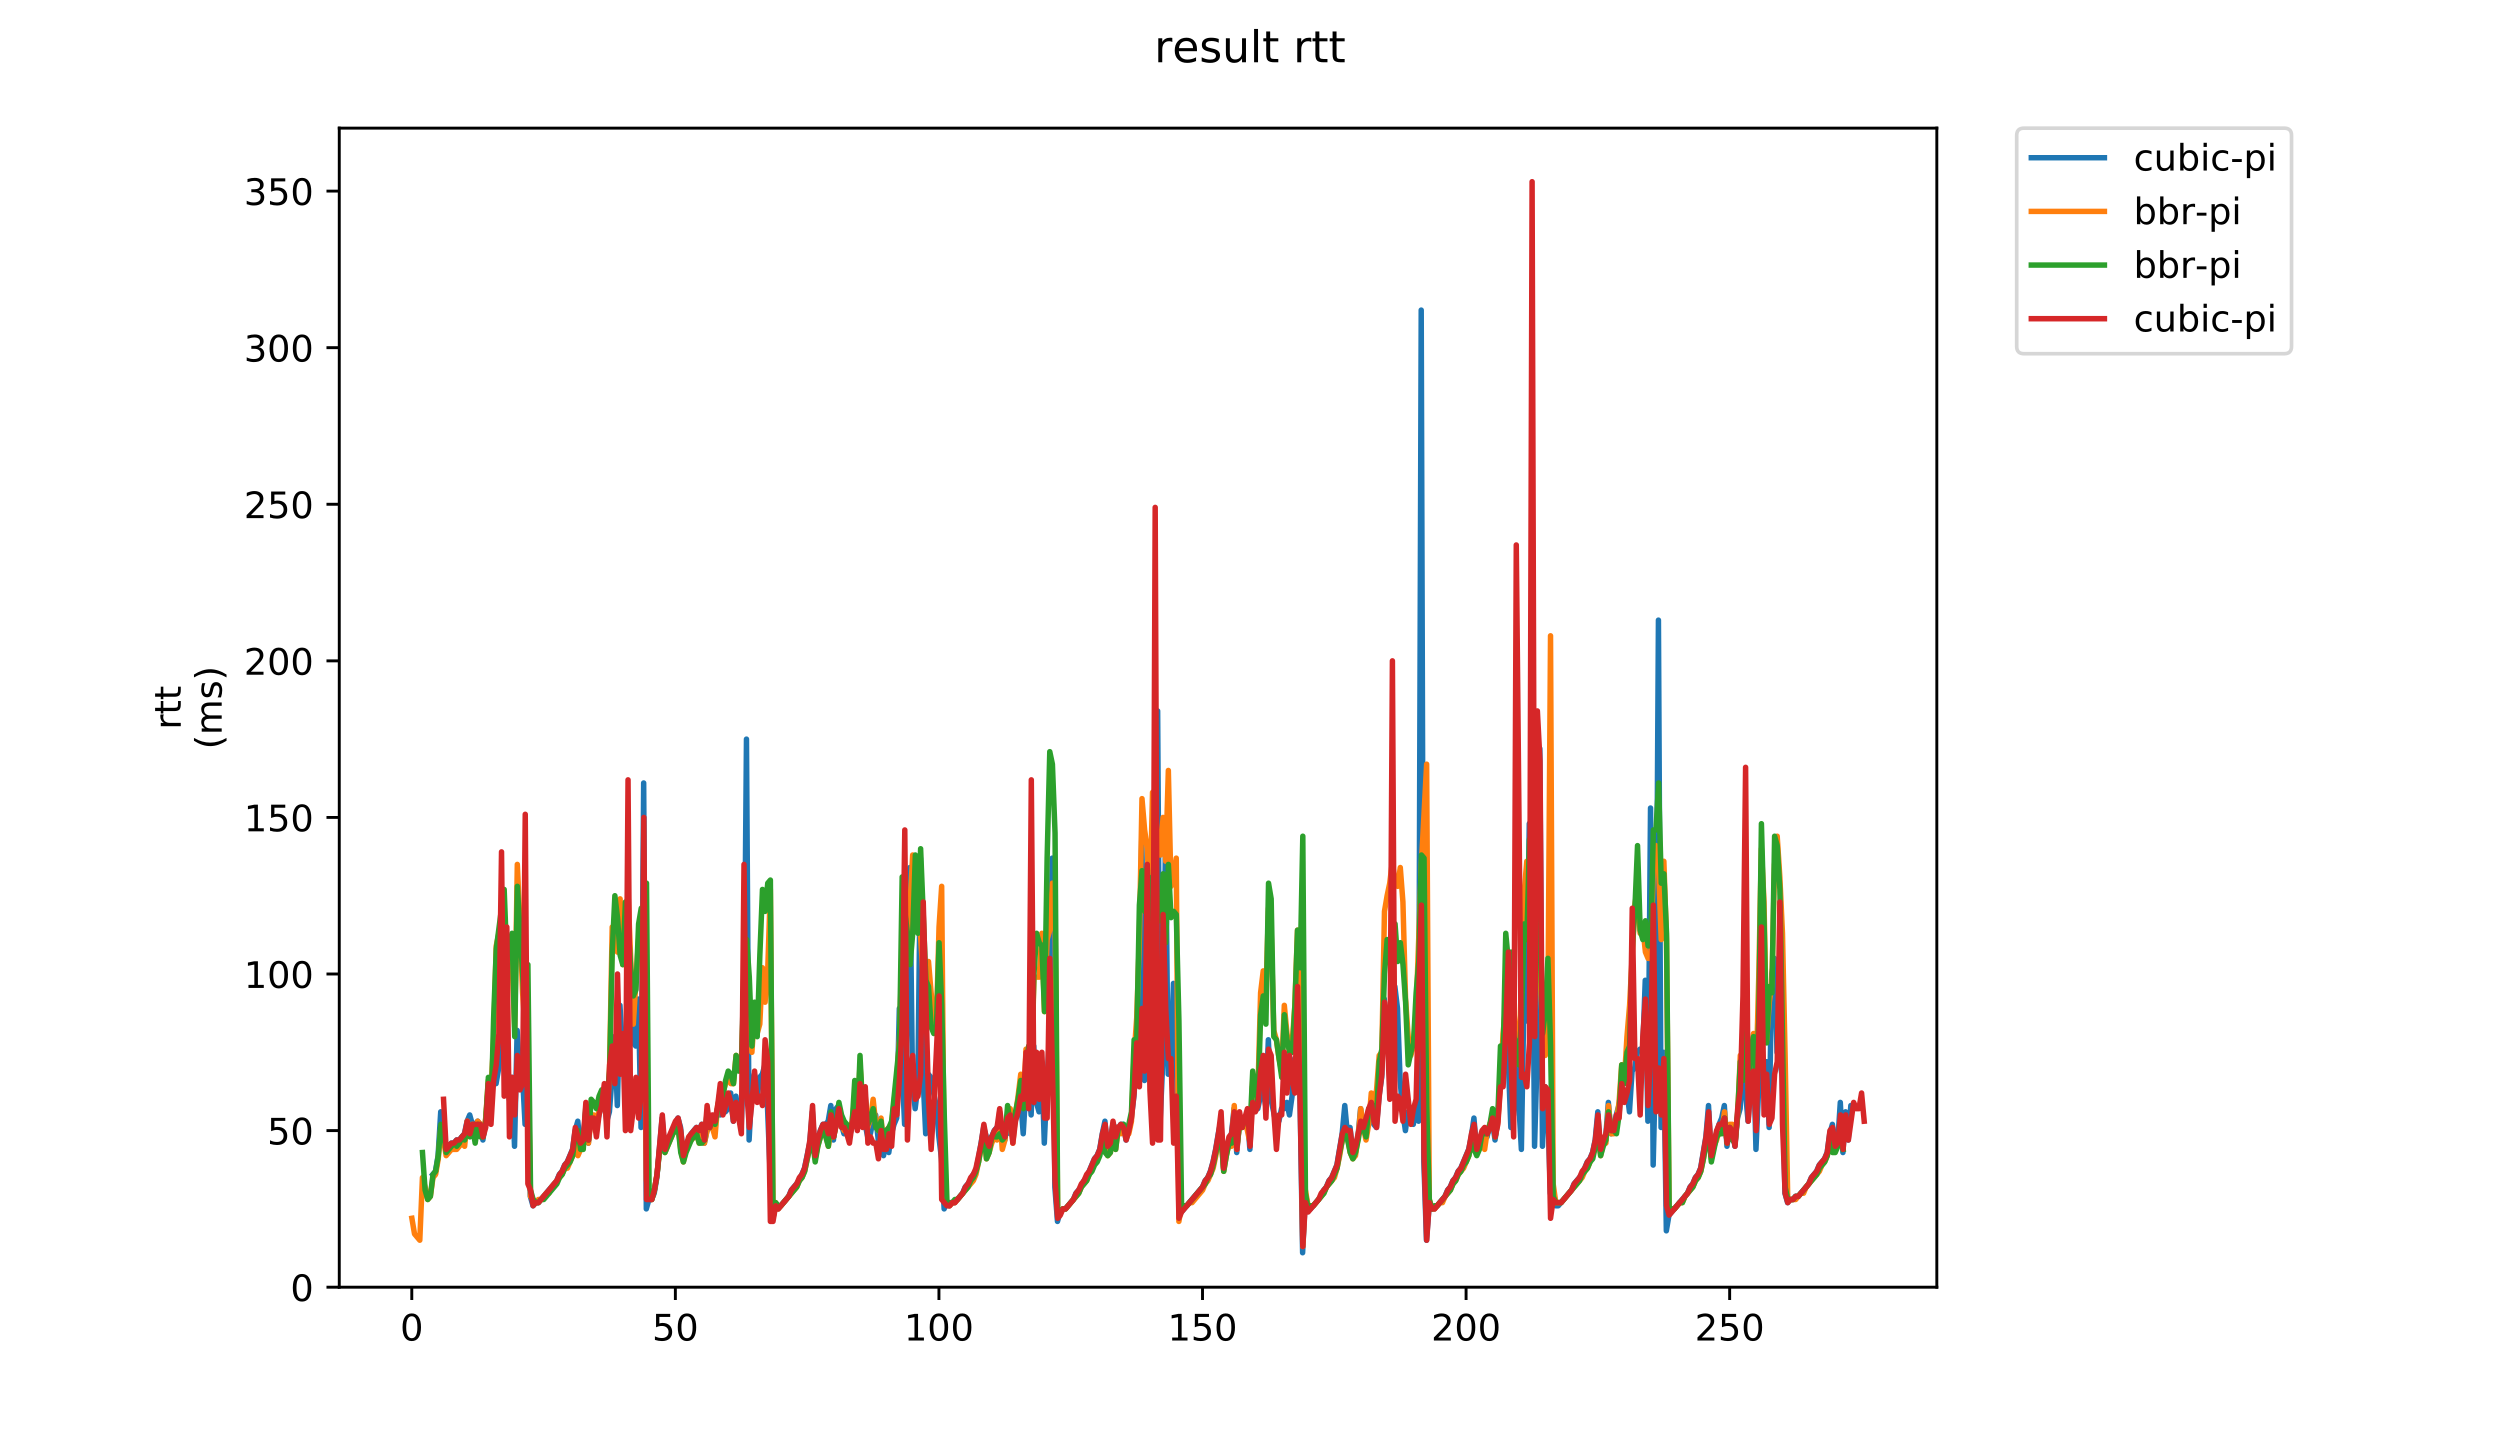 <?xml version="1.0" encoding="utf-8" standalone="no"?>
<!DOCTYPE svg PUBLIC "-//W3C//DTD SVG 1.1//EN"
  "http://www.w3.org/Graphics/SVG/1.1/DTD/svg11.dtd">
<!-- Created with matplotlib (https://matplotlib.org/) -->
<svg height="396pt" version="1.1" viewBox="0 0 684 396" width="684pt" xmlns="http://www.w3.org/2000/svg" xmlns:xlink="http://www.w3.org/1999/xlink">
 <defs>
  <style type="text/css">
*{stroke-linecap:butt;stroke-linejoin:round;}
  </style>
 </defs>
 <g id="figure_1">
  <g id="patch_1">
   <path d="M 0 396 
L 684 396 
L 684 0 
L 0 0 
z
" style="fill:#ffffff;"/>
  </g>
  <g id="axes_1">
   <g id="patch_2">
    <path d="M 92.824 352.174 
L 529.913 352.174 
L 529.913 35.062 
L 92.824 35.062 
z
" style="fill:#ffffff;"/>
   </g>
   <g id="matplotlib.axis_1">
    <g id="xtick_1">
     <g id="line2d_1">
      <defs>
       <path d="M 0 0 
L 0 3.5 
" id="mbc4a7a39ef" style="stroke:#000000;stroke-width:0.8;"/>
      </defs>
      <g>
       <use style="stroke:#000000;stroke-width:0.8;" x="112.666" xlink:href="#mbc4a7a39ef" y="352.174"/>
      </g>
     </g>
     <g id="text_1">
      <!-- 0 -->
      <defs>
       <path d="M 31.781 66.406 
Q 24.172 66.406 20.328 58.906 
Q 16.5 51.422 16.5 36.375 
Q 16.5 21.391 20.328 13.891 
Q 24.172 6.391 31.781 6.391 
Q 39.453 6.391 43.281 13.891 
Q 47.125 21.391 47.125 36.375 
Q 47.125 51.422 43.281 58.906 
Q 39.453 66.406 31.781 66.406 
z
M 31.781 74.219 
Q 44.047 74.219 50.516 64.516 
Q 56.984 54.828 56.984 36.375 
Q 56.984 17.969 50.516 8.266 
Q 44.047 -1.422 31.781 -1.422 
Q 19.531 -1.422 13.062 8.266 
Q 6.594 17.969 6.594 36.375 
Q 6.594 54.828 13.062 64.516 
Q 19.531 74.219 31.781 74.219 
z
" id="DejaVuSans-48"/>
      </defs>
      <g transform="translate(109.484 366.773)scale(0.1 -0.1)">
       <use xlink:href="#DejaVuSans-48"/>
      </g>
     </g>
    </g>
    <g id="xtick_2">
     <g id="line2d_2">
      <g>
       <use style="stroke:#000000;stroke-width:0.8;" x="184.779" xlink:href="#mbc4a7a39ef" y="352.174"/>
      </g>
     </g>
     <g id="text_2">
      <!-- 50 -->
      <defs>
       <path d="M 10.797 72.906 
L 49.516 72.906 
L 49.516 64.594 
L 19.828 64.594 
L 19.828 46.734 
Q 21.969 47.469 24.109 47.828 
Q 26.266 48.188 28.422 48.188 
Q 40.625 48.188 47.75 41.5 
Q 54.891 34.812 54.891 23.391 
Q 54.891 11.625 47.562 5.094 
Q 40.234 -1.422 26.906 -1.422 
Q 22.312 -1.422 17.547 -0.641 
Q 12.797 0.141 7.719 1.703 
L 7.719 11.625 
Q 12.109 9.234 16.797 8.062 
Q 21.484 6.891 26.703 6.891 
Q 35.156 6.891 40.078 11.328 
Q 45.016 15.766 45.016 23.391 
Q 45.016 31 40.078 35.438 
Q 35.156 39.891 26.703 39.891 
Q 22.75 39.891 18.812 39.016 
Q 14.891 38.141 10.797 36.281 
z
" id="DejaVuSans-53"/>
      </defs>
      <g transform="translate(178.417 366.773)scale(0.1 -0.1)">
       <use xlink:href="#DejaVuSans-53"/>
       <use x="63.623" xlink:href="#DejaVuSans-48"/>
      </g>
     </g>
    </g>
    <g id="xtick_3">
     <g id="line2d_3">
      <g>
       <use style="stroke:#000000;stroke-width:0.8;" x="256.893" xlink:href="#mbc4a7a39ef" y="352.174"/>
      </g>
     </g>
     <g id="text_3">
      <!-- 100 -->
      <defs>
       <path d="M 12.406 8.297 
L 28.516 8.297 
L 28.516 63.922 
L 10.984 60.406 
L 10.984 69.391 
L 28.422 72.906 
L 38.281 72.906 
L 38.281 8.297 
L 54.391 8.297 
L 54.391 0 
L 12.406 0 
z
" id="DejaVuSans-49"/>
      </defs>
      <g transform="translate(247.349 366.773)scale(0.1 -0.1)">
       <use xlink:href="#DejaVuSans-49"/>
       <use x="63.623" xlink:href="#DejaVuSans-48"/>
       <use x="127.246" xlink:href="#DejaVuSans-48"/>
      </g>
     </g>
    </g>
    <g id="xtick_4">
     <g id="line2d_4">
      <g>
       <use style="stroke:#000000;stroke-width:0.8;" x="329.007" xlink:href="#mbc4a7a39ef" y="352.174"/>
      </g>
     </g>
     <g id="text_4">
      <!-- 150 -->
      <g transform="translate(319.463 366.773)scale(0.1 -0.1)">
       <use xlink:href="#DejaVuSans-49"/>
       <use x="63.623" xlink:href="#DejaVuSans-53"/>
       <use x="127.246" xlink:href="#DejaVuSans-48"/>
      </g>
     </g>
    </g>
    <g id="xtick_5">
     <g id="line2d_5">
      <g>
       <use style="stroke:#000000;stroke-width:0.8;" x="401.12" xlink:href="#mbc4a7a39ef" y="352.174"/>
      </g>
     </g>
     <g id="text_5">
      <!-- 200 -->
      <defs>
       <path d="M 19.188 8.297 
L 53.609 8.297 
L 53.609 0 
L 7.328 0 
L 7.328 8.297 
Q 12.938 14.109 22.625 23.891 
Q 32.328 33.688 34.812 36.531 
Q 39.547 41.844 41.422 45.531 
Q 43.312 49.219 43.312 52.781 
Q 43.312 58.594 39.234 62.25 
Q 35.156 65.922 28.609 65.922 
Q 23.969 65.922 18.812 64.312 
Q 13.672 62.703 7.812 59.422 
L 7.812 69.391 
Q 13.766 71.781 18.938 73 
Q 24.125 74.219 28.422 74.219 
Q 39.75 74.219 46.484 68.547 
Q 53.219 62.891 53.219 53.422 
Q 53.219 48.922 51.531 44.891 
Q 49.859 40.875 45.406 35.406 
Q 44.188 33.984 37.641 27.219 
Q 31.109 20.453 19.188 8.297 
z
" id="DejaVuSans-50"/>
      </defs>
      <g transform="translate(391.577 366.773)scale(0.1 -0.1)">
       <use xlink:href="#DejaVuSans-50"/>
       <use x="63.623" xlink:href="#DejaVuSans-48"/>
       <use x="127.246" xlink:href="#DejaVuSans-48"/>
      </g>
     </g>
    </g>
    <g id="xtick_6">
     <g id="line2d_6">
      <g>
       <use style="stroke:#000000;stroke-width:0.8;" x="473.234" xlink:href="#mbc4a7a39ef" y="352.174"/>
      </g>
     </g>
     <g id="text_6">
      <!-- 250 -->
      <g transform="translate(463.69 366.773)scale(0.1 -0.1)">
       <use xlink:href="#DejaVuSans-50"/>
       <use x="63.623" xlink:href="#DejaVuSans-53"/>
       <use x="127.246" xlink:href="#DejaVuSans-48"/>
      </g>
     </g>
    </g>
   </g>
   <g id="matplotlib.axis_2">
    <g id="ytick_1">
     <g id="line2d_7">
      <defs>
       <path d="M 0 0 
L -3.5 0 
" id="m30b156e6a9" style="stroke:#000000;stroke-width:0.8;"/>
      </defs>
      <g>
       <use style="stroke:#000000;stroke-width:0.8;" x="92.824" xlink:href="#m30b156e6a9" y="352.174"/>
      </g>
     </g>
     <g id="text_7">
      <!-- 0 -->
      <g transform="translate(79.461 355.973)scale(0.1 -0.1)">
       <use xlink:href="#DejaVuSans-48"/>
      </g>
     </g>
    </g>
    <g id="ytick_2">
     <g id="line2d_8">
      <g>
       <use style="stroke:#000000;stroke-width:0.8;" x="92.824" xlink:href="#m30b156e6a9" y="309.333"/>
      </g>
     </g>
     <g id="text_8">
      <!-- 50 -->
      <g transform="translate(73.099 313.132)scale(0.1 -0.1)">
       <use xlink:href="#DejaVuSans-53"/>
       <use x="63.623" xlink:href="#DejaVuSans-48"/>
      </g>
     </g>
    </g>
    <g id="ytick_3">
     <g id="line2d_9">
      <g>
       <use style="stroke:#000000;stroke-width:0.8;" x="92.824" xlink:href="#m30b156e6a9" y="266.491"/>
      </g>
     </g>
     <g id="text_9">
      <!-- 100 -->
      <g transform="translate(66.736 270.291)scale(0.1 -0.1)">
       <use xlink:href="#DejaVuSans-49"/>
       <use x="63.623" xlink:href="#DejaVuSans-48"/>
       <use x="127.246" xlink:href="#DejaVuSans-48"/>
      </g>
     </g>
    </g>
    <g id="ytick_4">
     <g id="line2d_10">
      <g>
       <use style="stroke:#000000;stroke-width:0.8;" x="92.824" xlink:href="#m30b156e6a9" y="223.65"/>
      </g>
     </g>
     <g id="text_10">
      <!-- 150 -->
      <g transform="translate(66.736 227.449)scale(0.1 -0.1)">
       <use xlink:href="#DejaVuSans-49"/>
       <use x="63.623" xlink:href="#DejaVuSans-53"/>
       <use x="127.246" xlink:href="#DejaVuSans-48"/>
      </g>
     </g>
    </g>
    <g id="ytick_5">
     <g id="line2d_11">
      <g>
       <use style="stroke:#000000;stroke-width:0.8;" x="92.824" xlink:href="#m30b156e6a9" y="180.809"/>
      </g>
     </g>
     <g id="text_11">
      <!-- 200 -->
      <g transform="translate(66.736 184.608)scale(0.1 -0.1)">
       <use xlink:href="#DejaVuSans-50"/>
       <use x="63.623" xlink:href="#DejaVuSans-48"/>
       <use x="127.246" xlink:href="#DejaVuSans-48"/>
      </g>
     </g>
    </g>
    <g id="ytick_6">
     <g id="line2d_12">
      <g>
       <use style="stroke:#000000;stroke-width:0.8;" x="92.824" xlink:href="#m30b156e6a9" y="137.967"/>
      </g>
     </g>
     <g id="text_12">
      <!-- 250 -->
      <g transform="translate(66.736 141.767)scale(0.1 -0.1)">
       <use xlink:href="#DejaVuSans-50"/>
       <use x="63.623" xlink:href="#DejaVuSans-53"/>
       <use x="127.246" xlink:href="#DejaVuSans-48"/>
      </g>
     </g>
    </g>
    <g id="ytick_7">
     <g id="line2d_13">
      <g>
       <use style="stroke:#000000;stroke-width:0.8;" x="92.824" xlink:href="#m30b156e6a9" y="95.126"/>
      </g>
     </g>
     <g id="text_13">
      <!-- 300 -->
      <defs>
       <path d="M 40.578 39.312 
Q 47.656 37.797 51.625 33 
Q 55.609 28.219 55.609 21.188 
Q 55.609 10.406 48.188 4.484 
Q 40.766 -1.422 27.094 -1.422 
Q 22.516 -1.422 17.656 -0.516 
Q 12.797 0.391 7.625 2.203 
L 7.625 11.719 
Q 11.719 9.328 16.594 8.109 
Q 21.484 6.891 26.812 6.891 
Q 36.078 6.891 40.938 10.547 
Q 45.797 14.203 45.797 21.188 
Q 45.797 27.641 41.281 31.266 
Q 36.766 34.906 28.719 34.906 
L 20.219 34.906 
L 20.219 43.016 
L 29.109 43.016 
Q 36.375 43.016 40.234 45.922 
Q 44.094 48.828 44.094 54.297 
Q 44.094 59.906 40.109 62.906 
Q 36.141 65.922 28.719 65.922 
Q 24.656 65.922 20.016 65.031 
Q 15.375 64.156 9.812 62.312 
L 9.812 71.094 
Q 15.438 72.656 20.344 73.438 
Q 25.25 74.219 29.594 74.219 
Q 40.828 74.219 47.359 69.109 
Q 53.906 64.016 53.906 55.328 
Q 53.906 49.266 50.438 45.094 
Q 46.969 40.922 40.578 39.312 
z
" id="DejaVuSans-51"/>
      </defs>
      <g transform="translate(66.736 98.925)scale(0.1 -0.1)">
       <use xlink:href="#DejaVuSans-51"/>
       <use x="63.623" xlink:href="#DejaVuSans-48"/>
       <use x="127.246" xlink:href="#DejaVuSans-48"/>
      </g>
     </g>
    </g>
    <g id="ytick_8">
     <g id="line2d_14">
      <g>
       <use style="stroke:#000000;stroke-width:0.8;" x="92.824" xlink:href="#m30b156e6a9" y="52.285"/>
      </g>
     </g>
     <g id="text_14">
      <!-- 350 -->
      <g transform="translate(66.736 56.084)scale(0.1 -0.1)">
       <use xlink:href="#DejaVuSans-51"/>
       <use x="63.623" xlink:href="#DejaVuSans-53"/>
       <use x="127.246" xlink:href="#DejaVuSans-48"/>
      </g>
     </g>
    </g>
    <g id="text_15">
     <!-- rtt -->
     <defs>
      <path d="M 41.109 46.297 
Q 39.594 47.172 37.812 47.578 
Q 36.031 48 33.891 48 
Q 26.266 48 22.188 43.047 
Q 18.109 38.094 18.109 28.812 
L 18.109 0 
L 9.078 0 
L 9.078 54.688 
L 18.109 54.688 
L 18.109 46.188 
Q 20.953 51.172 25.484 53.578 
Q 30.031 56 36.531 56 
Q 37.453 56 38.578 55.875 
Q 39.703 55.766 41.062 55.516 
z
" id="DejaVuSans-114"/>
      <path d="M 18.312 70.219 
L 18.312 54.688 
L 36.812 54.688 
L 36.812 47.703 
L 18.312 47.703 
L 18.312 18.016 
Q 18.312 11.328 20.141 9.422 
Q 21.969 7.516 27.594 7.516 
L 36.812 7.516 
L 36.812 0 
L 27.594 0 
Q 17.188 0 13.234 3.875 
Q 9.281 7.766 9.281 18.016 
L 9.281 47.703 
L 2.688 47.703 
L 2.688 54.688 
L 9.281 54.688 
L 9.281 70.219 
z
" id="DejaVuSans-116"/>
     </defs>
     <g transform="translate(49.459 199.594)rotate(-90)scale(0.1 -0.1)">
      <use xlink:href="#DejaVuSans-114"/>
      <use x="41.113" xlink:href="#DejaVuSans-116"/>
      <use x="80.322" xlink:href="#DejaVuSans-116"/>
     </g>
     <!-- (ms) -->
     <defs>
      <path d="M 31 75.875 
Q 24.469 64.656 21.281 53.656 
Q 18.109 42.672 18.109 31.391 
Q 18.109 20.125 21.312 9.062 
Q 24.516 -2 31 -13.188 
L 23.188 -13.188 
Q 15.875 -1.703 12.234 9.375 
Q 8.594 20.453 8.594 31.391 
Q 8.594 42.281 12.203 53.312 
Q 15.828 64.359 23.188 75.875 
z
" id="DejaVuSans-40"/>
      <path d="M 52 44.188 
Q 55.375 50.25 60.062 53.125 
Q 64.75 56 71.094 56 
Q 79.641 56 84.281 50.016 
Q 88.922 44.047 88.922 33.016 
L 88.922 0 
L 79.891 0 
L 79.891 32.719 
Q 79.891 40.578 77.094 44.375 
Q 74.312 48.188 68.609 48.188 
Q 61.625 48.188 57.562 43.547 
Q 53.516 38.922 53.516 30.906 
L 53.516 0 
L 44.484 0 
L 44.484 32.719 
Q 44.484 40.625 41.703 44.406 
Q 38.922 48.188 33.109 48.188 
Q 26.219 48.188 22.156 43.531 
Q 18.109 38.875 18.109 30.906 
L 18.109 0 
L 9.078 0 
L 9.078 54.688 
L 18.109 54.688 
L 18.109 46.188 
Q 21.188 51.219 25.484 53.609 
Q 29.781 56 35.688 56 
Q 41.656 56 45.828 52.969 
Q 50 49.953 52 44.188 
z
" id="DejaVuSans-109"/>
      <path d="M 44.281 53.078 
L 44.281 44.578 
Q 40.484 46.531 36.375 47.5 
Q 32.281 48.484 27.875 48.484 
Q 21.188 48.484 17.844 46.438 
Q 14.5 44.391 14.5 40.281 
Q 14.5 37.156 16.891 35.375 
Q 19.281 33.594 26.516 31.984 
L 29.594 31.297 
Q 39.156 29.25 43.188 25.516 
Q 47.219 21.781 47.219 15.094 
Q 47.219 7.469 41.188 3.016 
Q 35.156 -1.422 24.609 -1.422 
Q 20.219 -1.422 15.453 -0.562 
Q 10.688 0.297 5.422 2 
L 5.422 11.281 
Q 10.406 8.688 15.234 7.391 
Q 20.062 6.109 24.812 6.109 
Q 31.156 6.109 34.562 8.281 
Q 37.984 10.453 37.984 14.406 
Q 37.984 18.062 35.516 20.016 
Q 33.062 21.969 24.703 23.781 
L 21.578 24.516 
Q 13.234 26.266 9.516 29.906 
Q 5.812 33.547 5.812 39.891 
Q 5.812 47.609 11.281 51.797 
Q 16.75 56 26.812 56 
Q 31.781 56 36.172 55.266 
Q 40.578 54.547 44.281 53.078 
z
" id="DejaVuSans-115"/>
      <path d="M 8.016 75.875 
L 15.828 75.875 
Q 23.141 64.359 26.781 53.312 
Q 30.422 42.281 30.422 31.391 
Q 30.422 20.453 26.781 9.375 
Q 23.141 -1.703 15.828 -13.188 
L 8.016 -13.188 
Q 14.5 -2 17.703 9.062 
Q 20.906 20.125 20.906 31.391 
Q 20.906 42.672 17.703 53.656 
Q 14.5 64.656 8.016 75.875 
z
" id="DejaVuSans-41"/>
     </defs>
     <g transform="translate(60.657 204.995)rotate(-90)scale(0.1 -0.1)">
      <use xlink:href="#DejaVuSans-40"/>
      <use x="39.014" xlink:href="#DejaVuSans-109"/>
      <use x="136.426" xlink:href="#DejaVuSans-115"/>
      <use x="188.525" xlink:href="#DejaVuSans-41"/>
     </g>
    </g>
   </g>
   <g id="line2d_15">
    <path clip-path="url(#pe9bca05a17)" d="M 118.417 321.328 
L 119.139 320.472 
L 119.86 316.187 
L 120.581 304.192 
L 121.302 307.619 
L 122.023 314.474 
L 123.465 312.76 
L 124.187 312.76 
L 124.908 311.903 
L 125.629 311.903 
L 127.071 310.19 
L 127.792 306.762 
L 128.513 305.049 
L 129.234 307.619 
L 129.956 307.619 
L 130.677 306.762 
L 131.398 307.619 
L 132.119 311.903 
L 132.84 306.762 
L 133.561 298.194 
L 134.282 300.765 
L 135.004 293.91 
L 135.725 296.48 
L 136.446 292.196 
L 137.167 279.344 
L 137.888 277.63 
L 139.33 300.765 
L 140.052 294.767 
L 140.773 313.617 
L 141.494 281.914 
L 142.215 293.91 
L 142.936 293.91 
L 143.657 307.619 
L 144.378 303.335 
L 145.099 327.326 
L 145.821 329.897 
L 146.542 329.04 
L 147.263 329.04 
L 152.311 323.042 
L 153.032 321.328 
L 153.753 320.472 
L 154.474 318.758 
L 155.195 317.901 
L 156.638 314.474 
L 157.359 309.333 
L 158.08 306.762 
L 158.801 313.617 
L 159.522 311.903 
L 160.243 304.192 
L 160.965 312.76 
L 161.686 305.049 
L 163.128 308.476 
L 163.849 305.049 
L 164.57 302.478 
L 165.291 299.051 
L 166.012 306.762 
L 166.734 304.192 
L 167.455 294.767 
L 168.176 283.628 
L 168.897 302.478 
L 169.618 275.06 
L 170.339 287.055 
L 171.06 285.342 
L 171.782 293.053 
L 172.503 267.348 
L 173.224 285.342 
L 173.945 286.198 
L 174.666 273.346 
L 175.387 308.476 
L 176.108 214.225 
L 176.83 330.753 
L 177.551 328.183 
L 178.272 328.183 
L 178.993 326.469 
L 179.714 322.185 
L 181.156 305.906 
L 181.877 314.474 
L 185.483 305.906 
L 186.204 308.476 
L 186.925 316.187 
L 187.647 313.617 
L 189.089 310.19 
L 190.531 308.476 
L 191.252 309.333 
L 191.973 307.619 
L 192.695 312.76 
L 193.416 309.333 
L 194.137 308.476 
L 194.858 305.906 
L 195.579 306.762 
L 196.3 303.335 
L 197.021 305.049 
L 197.742 301.621 
L 198.464 304.192 
L 199.185 303.335 
L 199.906 299.051 
L 200.627 306.762 
L 201.348 299.908 
L 202.069 305.049 
L 202.79 308.476 
L 203.512 288.769 
L 204.233 202.229 
L 204.954 311.903 
L 205.675 298.194 
L 206.396 293.91 
L 207.117 300.765 
L 207.838 294.767 
L 208.56 293.91 
L 209.281 291.339 
L 210.002 303.335 
L 210.723 321.328 
L 211.444 333.324 
L 212.165 329.897 
L 212.886 330.753 
L 215.771 327.326 
L 216.492 325.613 
L 218.655 323.042 
L 220.098 319.615 
L 221.54 312.76 
L 222.261 304.192 
L 222.982 316.187 
L 223.703 311.903 
L 224.425 309.333 
L 225.146 307.619 
L 225.867 307.619 
L 226.588 306.762 
L 227.309 302.478 
L 228.03 311.903 
L 228.751 303.335 
L 229.473 302.478 
L 230.194 307.619 
L 230.915 310.19 
L 231.636 310.19 
L 232.357 311.046 
L 233.078 308.476 
L 233.799 303.335 
L 234.52 308.476 
L 235.242 301.621 
L 235.963 299.908 
L 236.684 307.619 
L 237.405 311.046 
L 238.126 310.19 
L 238.847 306.762 
L 239.568 305.049 
L 240.29 311.903 
L 241.011 309.333 
L 241.732 316.187 
L 242.453 311.903 
L 243.174 315.331 
L 243.895 310.19 
L 244.616 307.619 
L 245.338 305.906 
L 246.059 275.917 
L 247.501 307.619 
L 248.943 237.359 
L 249.664 296.48 
L 250.385 303.335 
L 251.107 297.337 
L 251.828 234.789 
L 252.549 294.767 
L 253.27 310.19 
L 253.991 293.91 
L 254.712 294.767 
L 255.433 299.051 
L 256.155 302.478 
L 256.876 311.046 
L 257.597 317.044 
L 258.318 330.753 
L 259.039 329.04 
L 259.76 329.897 
L 260.481 329.04 
L 261.203 329.04 
L 263.366 326.469 
L 264.087 324.756 
L 265.529 323.042 
L 266.251 321.328 
L 266.972 320.472 
L 267.693 317.044 
L 269.135 308.476 
L 270.577 313.617 
L 271.298 311.046 
L 272.02 309.333 
L 272.741 308.476 
L 273.462 308.476 
L 274.183 307.619 
L 274.904 311.903 
L 275.625 305.906 
L 276.346 310.19 
L 277.068 309.333 
L 277.789 305.049 
L 278.51 305.049 
L 279.231 300.765 
L 279.952 310.19 
L 280.673 298.194 
L 281.394 295.624 
L 282.116 305.049 
L 282.837 286.198 
L 283.558 301.621 
L 284.279 304.192 
L 285 290.483 
L 285.721 312.76 
L 286.442 296.48 
L 287.163 283.628 
L 287.885 234.789 
L 288.606 324.756 
L 289.327 334.181 
L 290.048 331.61 
L 290.769 330.753 
L 291.49 330.753 
L 293.654 328.183 
L 294.375 326.469 
L 295.817 324.756 
L 296.538 323.042 
L 297.259 322.185 
L 299.423 317.044 
L 300.144 316.187 
L 300.865 314.474 
L 301.586 310.19 
L 302.307 306.762 
L 303.028 314.474 
L 303.75 312.76 
L 304.471 307.619 
L 305.913 309.333 
L 306.634 307.619 
L 307.355 307.619 
L 308.076 311.903 
L 308.798 309.333 
L 309.519 305.906 
L 310.24 299.908 
L 310.961 289.626 
L 311.682 275.917 
L 312.403 227.934 
L 313.124 295.624 
L 313.846 281.914 
L 314.567 293.91 
L 315.288 301.621 
L 316.009 296.48 
L 316.73 194.518 
L 317.451 305.906 
L 318.172 289.626 
L 318.894 228.791 
L 319.615 293.91 
L 320.336 291.339 
L 321.057 269.062 
L 321.778 285.342 
L 322.499 322.185 
L 323.22 331.61 
L 328.989 324.756 
L 329.711 323.042 
L 330.432 322.185 
L 331.153 320.472 
L 331.874 317.901 
L 332.595 314.474 
L 333.316 310.19 
L 334.037 306.762 
L 334.759 319.615 
L 335.48 314.474 
L 336.201 311.903 
L 336.922 310.19 
L 337.643 303.335 
L 338.364 315.331 
L 339.085 307.619 
L 339.806 305.906 
L 340.528 306.762 
L 341.249 305.049 
L 341.97 314.474 
L 342.691 297.337 
L 343.412 298.194 
L 344.133 303.335 
L 344.854 299.908 
L 345.576 298.194 
L 346.297 302.478 
L 347.018 284.485 
L 347.739 300.765 
L 349.181 307.619 
L 349.902 306.762 
L 350.624 303.335 
L 351.345 303.335 
L 352.066 301.621 
L 352.787 305.049 
L 353.508 299.908 
L 354.229 289.626 
L 354.95 297.337 
L 355.671 299.051 
L 356.393 342.749 
L 357.114 328.183 
L 357.835 330.753 
L 358.556 330.753 
L 361.441 327.326 
L 362.162 325.613 
L 362.883 324.756 
L 363.604 323.042 
L 364.325 322.185 
L 365.767 318.758 
L 367.21 310.19 
L 367.931 302.478 
L 368.652 310.19 
L 369.373 308.476 
L 370.094 315.331 
L 370.815 313.617 
L 371.537 311.046 
L 372.258 303.335 
L 372.979 308.476 
L 373.7 307.619 
L 374.421 307.619 
L 375.142 303.335 
L 375.863 307.619 
L 376.584 308.476 
L 377.306 299.908 
L 378.027 294.767 
L 378.748 273.346 
L 379.469 285.342 
L 380.19 277.63 
L 380.911 280.201 
L 381.632 269.919 
L 382.354 275.917 
L 383.075 295.624 
L 383.796 304.192 
L 384.517 309.333 
L 385.238 304.192 
L 385.959 305.049 
L 386.68 307.619 
L 387.402 303.335 
L 388.123 306.762 
L 388.844 84.844 
L 389.565 317.901 
L 390.286 339.322 
L 391.007 329.897 
L 391.728 330.753 
L 392.449 330.753 
L 395.334 327.326 
L 396.055 325.613 
L 396.776 324.756 
L 397.497 323.042 
L 398.219 322.185 
L 398.94 320.472 
L 399.661 319.615 
L 401.824 314.474 
L 402.545 311.046 
L 403.267 305.906 
L 403.988 314.474 
L 404.709 311.903 
L 405.43 310.19 
L 406.151 309.333 
L 406.872 311.046 
L 407.593 307.619 
L 408.314 306.762 
L 409.036 311.903 
L 409.757 306.762 
L 410.478 295.624 
L 411.199 293.053 
L 411.92 284.485 
L 412.641 289.626 
L 413.362 308.476 
L 414.084 305.049 
L 414.805 288.769 
L 416.247 314.474 
L 416.968 272.489 
L 417.689 279.344 
L 418.41 225.364 
L 419.132 224.507 
L 419.853 313.617 
L 420.574 288.769 
L 421.295 204.8 
L 422.016 313.617 
L 422.737 297.337 
L 423.458 302.478 
L 424.18 326.469 
L 424.901 329.04 
L 425.622 329.897 
L 426.343 329.897 
L 429.949 325.613 
L 430.67 323.899 
L 432.833 321.328 
L 434.275 317.901 
L 434.997 317.044 
L 435.718 315.331 
L 436.439 311.903 
L 437.16 304.192 
L 437.881 315.331 
L 438.602 311.903 
L 439.323 311.046 
L 440.045 301.621 
L 440.766 310.19 
L 441.487 308.476 
L 442.208 305.049 
L 442.929 302.478 
L 443.65 297.337 
L 444.371 299.908 
L 445.092 298.194 
L 445.814 304.192 
L 446.535 293.053 
L 447.256 292.196 
L 447.977 287.912 
L 448.698 287.055 
L 449.419 287.912 
L 450.14 268.205 
L 450.862 306.762 
L 451.583 221.08 
L 452.304 318.758 
L 453.025 288.769 
L 453.746 169.67 
L 454.467 308.476 
L 455.188 287.912 
L 455.91 336.751 
L 456.631 332.467 
L 461.679 326.469 
L 462.4 324.756 
L 463.121 323.899 
L 463.842 322.185 
L 464.563 321.328 
L 465.284 319.615 
L 466.727 311.046 
L 467.448 302.478 
L 468.169 316.187 
L 468.89 312.76 
L 470.332 307.619 
L 471.053 305.906 
L 471.775 302.478 
L 472.496 313.617 
L 473.217 308.476 
L 473.938 308.476 
L 474.659 313.617 
L 475.38 305.906 
L 476.101 303.335 
L 476.823 290.483 
L 478.265 306.762 
L 479.707 285.342 
L 480.428 314.474 
L 481.149 298.194 
L 481.87 290.483 
L 482.592 297.337 
L 483.313 290.483 
L 484.034 308.476 
L 484.755 266.491 
L 485.476 262.207 
L 486.197 287.912 
L 486.918 289.626 
L 487.64 294.767 
L 488.361 326.469 
L 489.082 329.04 
L 489.803 328.183 
L 490.524 328.183 
L 491.245 327.326 
L 491.966 327.326 
L 494.851 323.899 
L 495.572 322.185 
L 497.014 320.472 
L 497.735 318.758 
L 499.178 317.044 
L 499.899 315.331 
L 500.62 310.19 
L 501.341 307.619 
L 502.062 313.617 
L 502.783 312.76 
L 503.505 301.621 
L 504.226 315.331 
L 504.947 304.192 
L 505.668 311.903 
L 506.389 302.478 
L 507.11 302.478 
L 507.11 302.478 
" style="fill:none;stroke:#1f77b4;stroke-linecap:square;stroke-width:1.5;"/>
   </g>
   <g id="line2d_16">
    <path clip-path="url(#pe9bca05a17)" d="M 112.692 333.324 
L 113.413 337.608 
L 114.855 339.322 
L 115.576 322.185 
L 116.297 324.756 
L 117.018 328.183 
L 117.74 327.326 
L 118.461 322.185 
L 119.182 321.328 
L 119.903 317.044 
L 120.624 308.476 
L 121.345 311.903 
L 122.066 316.187 
L 123.509 314.474 
L 124.951 314.474 
L 126.393 312.76 
L 127.114 313.617 
L 127.835 306.762 
L 128.557 310.19 
L 129.278 307.619 
L 129.999 309.333 
L 130.72 306.762 
L 131.441 307.619 
L 132.162 311.046 
L 132.883 305.906 
L 133.605 295.624 
L 134.326 298.194 
L 135.047 285.342 
L 135.768 258.78 
L 136.489 255.353 
L 137.21 260.494 
L 137.931 260.494 
L 138.653 258.78 
L 139.374 258.78 
L 140.095 263.064 
L 140.816 281.058 
L 141.537 236.503 
L 142.258 252.782 
L 142.979 271.632 
L 143.7 281.914 
L 144.422 288.769 
L 145.143 327.326 
L 146.585 329.04 
L 147.306 328.183 
L 148.027 328.183 
L 149.47 326.469 
L 150.191 326.469 
L 150.912 324.756 
L 153.796 321.328 
L 154.518 319.615 
L 155.239 319.615 
L 156.681 316.187 
L 157.402 310.19 
L 158.123 316.187 
L 159.565 312.76 
L 160.287 308.476 
L 161.008 312.76 
L 161.729 305.906 
L 162.45 305.049 
L 163.171 305.906 
L 163.892 304.192 
L 164.613 301.621 
L 165.335 299.908 
L 166.056 306.762 
L 166.777 292.196 
L 167.498 253.639 
L 168.219 253.639 
L 168.94 260.494 
L 169.661 245.928 
L 170.383 263.921 
L 171.104 257.923 
L 171.825 244.214 
L 173.267 280.201 
L 174.709 257.066 
L 175.431 259.637 
L 176.152 245.071 
L 176.873 323.042 
L 177.594 326.469 
L 178.315 328.183 
L 179.036 325.613 
L 179.757 321.328 
L 181.2 307.619 
L 181.921 315.331 
L 184.805 308.476 
L 185.526 307.619 
L 186.248 314.474 
L 186.969 317.901 
L 187.69 314.474 
L 188.411 312.76 
L 190.574 310.19 
L 191.296 312.76 
L 192.017 308.476 
L 192.738 312.76 
L 193.459 309.333 
L 194.18 307.619 
L 194.901 308.476 
L 195.622 311.046 
L 196.343 302.478 
L 197.065 299.908 
L 197.786 299.051 
L 198.507 296.48 
L 199.228 294.767 
L 199.949 296.48 
L 200.67 296.48 
L 201.391 288.769 
L 202.113 290.483 
L 202.834 290.483 
L 203.555 270.776 
L 204.276 263.064 
L 204.997 272.489 
L 205.718 287.912 
L 206.439 276.773 
L 207.161 282.771 
L 207.882 280.201 
L 208.603 264.778 
L 209.324 274.203 
L 210.045 265.635 
L 210.766 243.357 
L 211.487 329.04 
L 212.208 329.04 
L 212.93 330.753 
L 217.978 324.756 
L 218.699 323.042 
L 219.42 322.185 
L 220.141 320.472 
L 221.583 313.617 
L 222.304 311.046 
L 223.026 317.044 
L 223.747 313.617 
L 225.189 308.476 
L 225.91 310.19 
L 226.631 313.617 
L 227.352 309.333 
L 228.074 311.046 
L 229.516 304.192 
L 230.237 307.619 
L 230.958 309.333 
L 231.679 308.476 
L 232.4 309.333 
L 233.121 306.762 
L 233.843 300.765 
L 234.564 307.619 
L 235.285 291.339 
L 236.006 301.621 
L 236.727 299.908 
L 237.448 308.476 
L 238.169 305.906 
L 238.891 300.765 
L 239.612 307.619 
L 240.333 309.333 
L 241.054 305.906 
L 241.775 313.617 
L 242.496 309.333 
L 243.939 307.619 
L 245.381 294.767 
L 246.102 284.485 
L 246.823 257.923 
L 247.544 250.212 
L 248.265 257.923 
L 248.986 247.641 
L 249.708 233.932 
L 250.429 245.928 
L 251.15 253.639 
L 251.871 256.21 
L 253.313 279.344 
L 254.034 263.064 
L 254.756 271.632 
L 255.477 278.487 
L 256.198 280.201 
L 256.919 253.639 
L 257.64 242.5 
L 258.361 326.469 
L 259.082 329.04 
L 259.804 329.897 
L 260.525 329.04 
L 261.246 329.04 
L 266.294 323.042 
L 267.015 321.328 
L 267.736 317.901 
L 269.178 309.333 
L 269.899 317.044 
L 270.621 315.331 
L 271.342 312.76 
L 272.063 311.046 
L 272.784 311.903 
L 273.505 304.192 
L 274.226 314.474 
L 274.947 311.903 
L 275.669 305.049 
L 276.39 303.335 
L 277.111 312.76 
L 277.832 305.049 
L 278.553 299.908 
L 279.274 293.91 
L 279.995 302.478 
L 280.717 287.055 
L 281.438 287.055 
L 282.159 297.337 
L 282.88 267.348 
L 284.322 267.348 
L 285.043 255.353 
L 285.764 276.773 
L 286.486 257.066 
L 287.207 254.496 
L 287.928 241.643 
L 288.649 245.928 
L 289.37 332.467 
L 290.812 330.753 
L 291.534 330.753 
L 295.139 326.469 
L 295.86 324.756 
L 297.303 323.042 
L 299.466 317.901 
L 300.187 317.044 
L 300.908 315.331 
L 301.629 311.903 
L 302.351 314.474 
L 303.072 316.187 
L 303.793 315.331 
L 304.514 308.476 
L 305.235 314.474 
L 305.956 308.476 
L 306.677 310.19 
L 307.399 309.333 
L 308.12 311.046 
L 308.841 310.19 
L 309.562 306.762 
L 310.283 288.769 
L 311.004 278.487 
L 311.725 257.066 
L 312.447 218.509 
L 313.168 227.077 
L 313.889 232.218 
L 314.61 248.498 
L 315.331 216.796 
L 316.052 216.796 
L 316.773 233.932 
L 317.494 233.932 
L 318.216 223.65 
L 318.937 235.646 
L 319.658 210.798 
L 320.379 242.5 
L 321.1 239.93 
L 321.821 234.789 
L 322.542 334.181 
L 323.264 329.897 
L 324.706 329.897 
L 325.427 329.04 
L 326.148 329.04 
L 329.033 325.613 
L 329.754 323.899 
L 330.475 323.042 
L 331.917 319.615 
L 332.638 316.187 
L 333.36 311.903 
L 334.081 311.046 
L 334.802 320.472 
L 335.523 316.187 
L 336.244 312.76 
L 336.965 313.617 
L 337.686 302.478 
L 338.407 314.474 
L 339.129 307.619 
L 339.85 306.762 
L 340.571 306.762 
L 341.292 309.333 
L 342.013 312.76 
L 342.734 295.624 
L 343.455 299.908 
L 344.177 298.194 
L 344.898 271.632 
L 345.619 265.635 
L 346.34 272.489 
L 347.061 248.498 
L 347.782 254.496 
L 348.503 281.914 
L 349.225 284.485 
L 349.946 289.626 
L 350.667 293.053 
L 351.388 275.06 
L 352.109 282.771 
L 352.83 287.912 
L 353.551 285.342 
L 354.272 275.06 
L 354.994 254.496 
L 355.715 268.205 
L 356.436 341.035 
L 357.157 325.613 
L 357.878 329.897 
L 359.32 329.897 
L 362.205 326.469 
L 362.926 324.756 
L 365.09 322.185 
L 365.811 319.615 
L 366.532 316.187 
L 367.253 311.903 
L 367.974 310.19 
L 368.695 311.046 
L 369.416 315.331 
L 370.137 317.044 
L 370.859 316.187 
L 371.58 311.046 
L 372.301 303.335 
L 373.022 308.476 
L 373.743 311.903 
L 374.464 307.619 
L 375.185 299.051 
L 375.907 301.621 
L 376.628 298.194 
L 377.349 288.769 
L 378.07 287.912 
L 378.791 249.355 
L 379.512 245.071 
L 380.233 241.643 
L 380.955 235.646 
L 381.676 241.643 
L 382.397 242.5 
L 383.118 237.359 
L 383.839 246.784 
L 384.56 273.346 
L 385.281 283.628 
L 386.003 288.769 
L 386.724 286.198 
L 387.445 276.773 
L 388.887 236.503 
L 390.329 209.084 
L 391.05 328.183 
L 391.772 330.753 
L 392.493 330.753 
L 393.935 329.04 
L 394.656 329.04 
L 395.377 327.326 
L 396.82 325.613 
L 397.541 323.899 
L 398.262 323.042 
L 398.983 321.328 
L 400.425 319.615 
L 401.868 316.187 
L 403.31 309.333 
L 404.031 315.331 
L 405.473 311.903 
L 406.194 314.474 
L 406.915 309.333 
L 407.637 307.619 
L 408.358 305.049 
L 409.079 311.046 
L 409.8 306.762 
L 410.521 296.48 
L 411.242 282.771 
L 411.963 275.06 
L 412.685 260.494 
L 414.127 275.06 
L 414.848 286.198 
L 415.569 290.483 
L 417.011 244.214 
L 417.733 235.646 
L 418.454 252.782 
L 419.175 257.066 
L 419.896 234.789 
L 420.617 239.073 
L 421.338 265.635 
L 422.059 281.914 
L 422.78 288.769 
L 423.502 276.773 
L 424.223 173.954 
L 424.944 323.899 
L 425.665 329.04 
L 427.107 329.04 
L 432.876 322.185 
L 433.598 320.472 
L 434.319 319.615 
L 435.761 316.187 
L 436.482 312.76 
L 437.203 308.476 
L 437.924 316.187 
L 438.646 312.76 
L 439.367 312.76 
L 440.088 302.478 
L 440.809 310.19 
L 441.53 310.19 
L 442.251 306.762 
L 442.972 301.621 
L 443.693 291.339 
L 444.415 295.624 
L 445.136 283.628 
L 445.857 275.06 
L 447.299 247.641 
L 448.02 242.5 
L 448.741 255.353 
L 449.463 253.639 
L 450.184 260.494 
L 450.905 262.207 
L 451.626 262.207 
L 452.347 237.359 
L 453.068 231.362 
L 453.789 237.359 
L 454.511 257.066 
L 455.232 235.646 
L 455.953 257.066 
L 456.674 331.61 
L 457.395 330.753 
L 458.116 330.753 
L 459.558 329.04 
L 460.28 329.04 
L 461.001 327.326 
L 463.164 324.756 
L 463.885 323.042 
L 464.606 322.185 
L 465.328 320.472 
L 466.049 317.044 
L 466.77 312.76 
L 467.491 306.762 
L 468.212 317.044 
L 468.933 313.617 
L 469.654 311.903 
L 470.376 309.333 
L 471.097 309.333 
L 471.818 304.192 
L 472.539 312.76 
L 473.26 307.619 
L 473.981 307.619 
L 474.702 312.76 
L 475.423 305.049 
L 476.145 288.769 
L 476.866 294.767 
L 477.587 281.058 
L 478.308 297.337 
L 479.029 287.055 
L 479.75 282.771 
L 480.471 294.767 
L 481.193 267.348 
L 481.914 232.218 
L 482.635 246.784 
L 483.356 284.485 
L 484.077 274.203 
L 484.798 269.062 
L 485.519 236.503 
L 486.241 228.791 
L 486.962 239.93 
L 487.683 255.353 
L 488.404 288.769 
L 489.125 328.183 
L 491.289 328.183 
L 492.731 326.469 
L 493.452 326.469 
L 494.173 324.756 
L 497.779 320.472 
L 498.5 318.758 
L 499.221 317.901 
L 499.942 316.187 
L 500.663 311.903 
L 501.384 312.76 
L 501.384 312.76 
" style="fill:none;stroke:#ff7f0e;stroke-linecap:square;stroke-width:1.5;"/>
   </g>
   <g id="line2d_17">
    <path clip-path="url(#pe9bca05a17)" d="M 115.586 315.331 
L 116.307 325.613 
L 117.029 328.183 
L 117.75 327.326 
L 118.471 321.328 
L 119.192 320.472 
L 119.913 316.187 
L 120.634 307.619 
L 121.355 309.333 
L 122.076 315.331 
L 124.24 312.76 
L 124.961 313.617 
L 125.682 312.76 
L 126.403 311.046 
L 127.124 311.903 
L 127.846 307.619 
L 128.567 311.046 
L 129.288 308.476 
L 130.009 312.76 
L 130.73 307.619 
L 131.451 311.046 
L 132.172 311.046 
L 132.894 306.762 
L 133.615 294.767 
L 134.336 305.049 
L 135.057 278.487 
L 135.778 259.637 
L 137.22 248.498 
L 137.941 243.357 
L 138.663 262.207 
L 139.384 257.923 
L 140.105 255.353 
L 140.826 283.628 
L 141.547 242.5 
L 142.989 266.491 
L 143.711 281.058 
L 144.432 263.921 
L 145.153 325.613 
L 145.874 328.183 
L 146.595 329.04 
L 147.316 329.04 
L 148.037 328.183 
L 148.759 328.183 
L 152.364 323.899 
L 153.085 322.185 
L 153.806 321.328 
L 154.528 319.615 
L 155.97 317.901 
L 156.691 316.187 
L 157.412 310.19 
L 158.133 309.333 
L 158.854 314.474 
L 159.576 314.474 
L 160.297 302.478 
L 161.018 311.903 
L 161.739 300.765 
L 162.46 301.621 
L 163.181 303.335 
L 163.902 299.908 
L 164.624 298.194 
L 165.345 299.051 
L 166.066 300.765 
L 166.787 293.053 
L 167.508 260.494 
L 168.229 245.071 
L 168.95 251.069 
L 169.672 261.351 
L 170.393 263.921 
L 171.114 246.784 
L 171.835 252.782 
L 172.556 264.778 
L 173.277 272.489 
L 173.998 270.776 
L 174.719 252.782 
L 175.441 248.498 
L 176.162 248.498 
L 176.883 241.643 
L 177.604 327.326 
L 178.325 328.183 
L 179.046 325.613 
L 179.767 321.328 
L 180.489 314.474 
L 181.21 310.19 
L 181.931 315.331 
L 184.094 310.19 
L 185.537 308.476 
L 186.258 315.331 
L 186.979 317.901 
L 187.7 315.331 
L 189.142 311.903 
L 190.584 310.19 
L 191.306 312.76 
L 192.027 312.76 
L 192.748 311.903 
L 193.469 304.192 
L 194.19 308.476 
L 194.911 305.906 
L 195.632 307.619 
L 196.354 303.335 
L 197.075 298.194 
L 197.796 299.908 
L 198.517 295.624 
L 199.238 293.053 
L 199.959 293.91 
L 200.68 296.48 
L 201.402 288.769 
L 202.123 293.053 
L 202.844 292.196 
L 203.565 264.778 
L 204.286 257.066 
L 205.007 267.348 
L 205.728 286.198 
L 206.449 274.203 
L 207.171 283.628 
L 207.892 261.351 
L 208.613 243.357 
L 209.334 249.355 
L 210.055 241.643 
L 210.776 240.787 
L 211.497 333.324 
L 212.219 329.04 
L 212.94 329.897 
L 213.661 329.897 
L 217.988 324.756 
L 218.709 323.042 
L 219.43 322.185 
L 220.151 320.472 
L 221.593 313.617 
L 222.315 311.903 
L 223.036 317.901 
L 223.757 313.617 
L 224.478 311.046 
L 225.199 309.333 
L 225.92 311.046 
L 226.641 313.617 
L 227.362 304.192 
L 228.084 311.046 
L 228.805 307.619 
L 229.526 301.621 
L 230.247 305.049 
L 230.968 306.762 
L 232.41 308.476 
L 233.132 307.619 
L 233.853 295.624 
L 234.574 307.619 
L 235.295 288.769 
L 236.016 303.335 
L 236.737 300.765 
L 237.458 307.619 
L 238.18 305.906 
L 238.901 303.335 
L 239.622 308.476 
L 240.343 309.333 
L 241.064 306.762 
L 241.785 313.617 
L 242.506 309.333 
L 243.227 308.476 
L 243.949 306.762 
L 246.112 285.342 
L 246.833 239.93 
L 247.554 249.355 
L 248.275 255.353 
L 248.997 263.921 
L 249.718 255.353 
L 250.439 233.932 
L 251.16 255.353 
L 251.881 232.218 
L 253.323 268.205 
L 254.045 269.919 
L 254.766 281.058 
L 255.487 282.771 
L 256.208 281.058 
L 256.929 257.923 
L 257.65 275.06 
L 258.371 305.906 
L 259.092 329.04 
L 260.535 329.04 
L 261.256 328.183 
L 261.977 328.183 
L 264.862 324.756 
L 265.583 323.042 
L 266.304 322.185 
L 267.025 320.472 
L 267.746 317.901 
L 269.188 309.333 
L 269.91 317.044 
L 270.631 315.331 
L 271.352 311.046 
L 272.794 311.046 
L 273.515 310.19 
L 274.236 311.903 
L 274.958 311.046 
L 275.679 302.478 
L 276.4 307.619 
L 277.121 308.476 
L 277.842 304.192 
L 278.563 300.765 
L 279.284 295.624 
L 280.005 303.335 
L 280.727 292.196 
L 281.448 286.198 
L 282.169 293.053 
L 282.89 266.491 
L 283.611 255.353 
L 284.332 257.923 
L 285.053 258.78 
L 285.775 276.773 
L 286.496 234.789 
L 287.217 205.657 
L 287.938 209.084 
L 288.659 227.934 
L 289.38 330.753 
L 290.101 331.61 
L 290.823 330.753 
L 291.544 330.753 
L 295.149 326.469 
L 295.87 324.756 
L 297.313 323.042 
L 298.034 321.328 
L 298.755 320.472 
L 299.476 318.758 
L 300.197 317.901 
L 300.918 316.187 
L 301.64 311.903 
L 302.361 315.331 
L 303.082 316.187 
L 303.803 315.331 
L 304.524 307.619 
L 305.245 314.474 
L 305.966 308.476 
L 306.688 308.476 
L 307.409 307.619 
L 308.13 311.046 
L 309.572 304.192 
L 310.293 284.485 
L 311.014 284.485 
L 311.735 247.641 
L 312.457 238.216 
L 313.178 249.355 
L 313.899 237.359 
L 314.62 262.207 
L 315.341 239.93 
L 316.062 242.5 
L 316.783 251.925 
L 317.505 251.925 
L 318.226 239.073 
L 318.947 257.923 
L 319.668 236.503 
L 320.389 251.069 
L 321.11 249.355 
L 321.831 250.212 
L 322.553 279.344 
L 323.274 329.897 
L 324.716 329.897 
L 329.764 323.899 
L 330.485 322.185 
L 331.206 321.328 
L 331.927 318.758 
L 333.37 311.903 
L 334.091 311.046 
L 334.812 320.472 
L 335.533 316.187 
L 336.254 312.76 
L 336.975 312.76 
L 337.696 310.19 
L 338.418 313.617 
L 339.139 307.619 
L 339.86 308.476 
L 340.581 305.906 
L 341.302 305.049 
L 342.023 308.476 
L 342.744 293.053 
L 344.187 301.621 
L 344.908 277.63 
L 345.629 272.489 
L 346.35 280.201 
L 347.071 241.643 
L 347.792 245.928 
L 348.513 283.628 
L 349.235 284.485 
L 350.677 294.767 
L 351.398 277.63 
L 352.119 284.485 
L 352.84 287.912 
L 353.561 287.912 
L 354.283 275.06 
L 355.004 254.496 
L 355.725 264.778 
L 356.446 228.791 
L 357.167 326.469 
L 357.888 330.753 
L 358.609 329.897 
L 359.331 329.897 
L 362.215 326.469 
L 362.936 324.756 
L 364.378 323.042 
L 365.821 319.615 
L 366.542 315.331 
L 367.263 311.903 
L 367.984 310.19 
L 368.705 311.903 
L 369.426 315.331 
L 370.148 317.044 
L 370.869 315.331 
L 371.59 311.903 
L 372.311 307.619 
L 373.032 308.476 
L 373.753 311.046 
L 374.474 303.335 
L 375.196 304.192 
L 375.917 302.478 
L 376.638 305.049 
L 377.359 290.483 
L 378.08 287.055 
L 378.801 266.491 
L 379.522 257.066 
L 380.244 258.78 
L 380.965 253.639 
L 381.686 252.782 
L 382.407 263.064 
L 383.128 257.923 
L 383.849 263.921 
L 384.57 274.203 
L 385.291 291.339 
L 386.013 287.912 
L 386.734 285.342 
L 387.455 271.632 
L 388.176 263.064 
L 388.897 233.932 
L 389.618 234.789 
L 390.339 302.478 
L 391.061 328.183 
L 391.782 330.753 
L 392.503 329.897 
L 393.224 329.897 
L 396.83 325.613 
L 397.551 323.899 
L 398.272 323.042 
L 398.993 321.328 
L 399.714 320.472 
L 400.435 318.758 
L 401.156 317.901 
L 401.878 316.187 
L 402.599 312.76 
L 404.041 316.187 
L 404.762 314.474 
L 405.483 310.19 
L 406.926 310.19 
L 407.647 307.619 
L 408.368 303.335 
L 409.089 311.046 
L 409.81 305.049 
L 410.531 286.198 
L 411.252 289.626 
L 411.974 255.353 
L 412.695 263.064 
L 413.416 260.494 
L 414.137 283.628 
L 414.858 285.342 
L 415.579 291.339 
L 416.3 277.63 
L 417.021 252.782 
L 417.743 257.066 
L 418.464 229.648 
L 419.185 245.071 
L 419.906 241.643 
L 420.627 246.784 
L 421.348 256.21 
L 422.069 282.771 
L 422.791 276.773 
L 423.512 262.207 
L 424.233 286.198 
L 424.954 327.326 
L 425.675 329.04 
L 427.117 329.04 
L 432.165 323.042 
L 432.887 321.328 
L 434.329 319.615 
L 435.05 317.901 
L 435.771 317.044 
L 436.492 313.617 
L 437.213 307.619 
L 437.934 316.187 
L 438.656 313.617 
L 439.377 311.903 
L 440.098 304.192 
L 440.819 309.333 
L 441.54 309.333 
L 442.261 310.19 
L 442.982 305.049 
L 443.704 291.339 
L 444.425 296.48 
L 445.146 287.912 
L 445.867 286.198 
L 446.588 259.637 
L 447.309 248.498 
L 448.03 231.362 
L 448.752 254.496 
L 449.473 257.066 
L 450.194 251.925 
L 450.915 258.78 
L 451.636 258.78 
L 452.357 227.077 
L 453.078 227.077 
L 453.799 214.225 
L 454.521 241.643 
L 455.242 239.073 
L 455.963 255.353 
L 456.684 331.61 
L 457.405 330.753 
L 458.126 330.753 
L 459.569 329.04 
L 460.29 329.04 
L 461.011 327.326 
L 463.174 324.756 
L 463.895 323.042 
L 464.617 322.185 
L 465.338 320.472 
L 466.059 317.044 
L 466.78 312.76 
L 467.501 310.19 
L 468.222 317.901 
L 469.664 311.046 
L 470.386 310.19 
L 471.107 310.19 
L 471.828 305.906 
L 472.549 312.76 
L 473.27 308.476 
L 473.991 311.903 
L 474.712 312.76 
L 475.434 304.192 
L 476.155 290.483 
L 476.876 295.624 
L 477.597 276.773 
L 478.318 298.194 
L 479.039 287.055 
L 479.76 283.628 
L 480.482 294.767 
L 481.203 279.344 
L 481.924 225.364 
L 482.645 251.925 
L 483.366 285.342 
L 484.087 269.919 
L 484.808 271.632 
L 485.53 228.791 
L 486.251 231.362 
L 486.972 243.357 
L 488.414 324.756 
L 489.135 328.183 
L 490.577 328.183 
L 491.299 327.326 
L 492.02 327.326 
L 497.068 321.328 
L 497.789 319.615 
L 499.231 317.901 
L 499.952 316.187 
L 500.673 311.046 
L 501.395 315.331 
L 502.116 315.331 
L 502.837 313.617 
L 503.558 309.333 
L 504.279 314.474 
L 504.279 314.474 
" style="fill:none;stroke:#2ca02c;stroke-linecap:square;stroke-width:1.5;"/>
   </g>
   <g id="line2d_18">
    <path clip-path="url(#pe9bca05a17)" d="M 121.352 300.765 
L 122.074 314.474 
L 123.516 312.76 
L 124.237 312.76 
L 124.958 311.903 
L 125.679 311.903 
L 127.122 310.19 
L 127.843 306.762 
L 128.564 310.19 
L 129.285 307.619 
L 131.448 307.619 
L 132.17 311.046 
L 132.891 308.476 
L 133.612 296.48 
L 134.333 307.619 
L 135.054 295.624 
L 135.775 291.339 
L 136.496 282.771 
L 137.217 233.075 
L 137.939 299.908 
L 138.66 253.639 
L 139.381 311.046 
L 140.102 294.767 
L 140.823 305.049 
L 141.544 288.769 
L 142.265 298.194 
L 142.987 296.48 
L 143.708 222.793 
L 144.429 323.899 
L 145.15 325.613 
L 145.871 329.897 
L 146.592 329.04 
L 147.313 329.04 
L 152.361 323.042 
L 153.082 321.328 
L 153.804 320.472 
L 154.525 318.758 
L 155.246 317.901 
L 156.688 314.474 
L 157.409 308.476 
L 158.13 311.046 
L 158.852 312.76 
L 159.573 311.903 
L 160.294 301.621 
L 161.015 311.903 
L 161.736 305.906 
L 162.457 305.906 
L 163.178 311.046 
L 163.9 305.049 
L 164.621 302.478 
L 165.342 296.48 
L 166.063 311.046 
L 166.784 291.339 
L 167.505 286.198 
L 168.226 296.48 
L 168.947 266.491 
L 169.669 293.91 
L 170.39 282.771 
L 171.111 309.333 
L 171.832 213.368 
L 172.553 309.333 
L 173.274 303.335 
L 173.995 294.767 
L 174.717 305.906 
L 175.438 299.051 
L 176.159 223.65 
L 176.88 328.183 
L 178.322 328.183 
L 179.043 325.613 
L 179.765 321.328 
L 181.207 305.049 
L 181.928 314.474 
L 182.649 311.903 
L 184.813 306.762 
L 185.534 305.906 
L 186.255 309.333 
L 186.976 316.187 
L 188.418 311.046 
L 190.582 308.476 
L 191.303 309.333 
L 192.024 307.619 
L 192.745 311.903 
L 193.466 302.478 
L 194.187 308.476 
L 194.908 305.049 
L 195.63 306.762 
L 196.351 302.478 
L 197.072 296.48 
L 197.793 305.049 
L 198.514 302.478 
L 199.235 299.051 
L 199.956 301.621 
L 200.678 306.762 
L 201.399 301.621 
L 202.841 310.19 
L 203.562 236.503 
L 204.283 298.194 
L 205.004 308.476 
L 205.725 301.621 
L 206.447 293.053 
L 207.168 301.621 
L 207.889 299.908 
L 208.61 302.478 
L 209.331 284.485 
L 210.052 290.483 
L 210.773 334.181 
L 211.495 334.181 
L 212.216 329.897 
L 212.937 330.753 
L 215.821 327.326 
L 216.543 325.613 
L 217.985 323.899 
L 218.706 322.185 
L 219.427 321.328 
L 220.148 319.615 
L 220.869 316.187 
L 221.59 311.903 
L 222.312 302.478 
L 223.033 316.187 
L 223.754 311.903 
L 224.475 309.333 
L 225.196 307.619 
L 225.917 307.619 
L 226.638 310.19 
L 227.36 305.049 
L 228.081 311.046 
L 228.802 307.619 
L 229.523 303.335 
L 230.244 308.476 
L 230.965 308.476 
L 231.686 310.19 
L 232.408 312.76 
L 233.129 307.619 
L 233.85 304.192 
L 234.571 309.333 
L 235.292 296.48 
L 236.013 308.476 
L 236.734 297.337 
L 237.456 312.76 
L 238.177 311.046 
L 238.898 312.76 
L 239.619 312.76 
L 240.34 317.044 
L 241.061 309.333 
L 241.782 314.474 
L 242.503 314.474 
L 243.225 310.19 
L 243.946 313.617 
L 244.667 303.335 
L 245.388 305.049 
L 246.109 294.767 
L 246.83 280.201 
L 247.551 227.077 
L 248.273 311.903 
L 248.994 293.91 
L 249.715 288.769 
L 250.436 300.765 
L 251.157 299.908 
L 251.878 293.91 
L 252.599 246.784 
L 254.042 300.765 
L 254.763 314.474 
L 255.484 302.478 
L 256.926 272.489 
L 257.647 328.183 
L 259.09 329.897 
L 259.811 329.897 
L 260.532 329.04 
L 261.253 329.04 
L 263.416 326.469 
L 264.138 324.756 
L 264.859 323.899 
L 265.58 322.185 
L 266.301 321.328 
L 267.022 319.615 
L 268.464 312.76 
L 269.186 307.619 
L 269.907 311.903 
L 270.628 313.617 
L 271.349 311.046 
L 272.07 309.333 
L 272.791 308.476 
L 273.512 303.335 
L 274.233 309.333 
L 274.955 311.046 
L 275.676 305.906 
L 276.397 305.049 
L 277.118 312.76 
L 277.839 306.762 
L 278.56 304.192 
L 279.281 299.908 
L 280.003 300.765 
L 280.724 287.912 
L 281.445 303.335 
L 282.166 213.368 
L 282.887 301.621 
L 283.608 287.912 
L 284.329 300.765 
L 285.051 287.912 
L 285.772 305.906 
L 286.493 305.906 
L 287.214 262.207 
L 288.656 323.042 
L 289.377 333.324 
L 290.099 332.467 
L 290.82 330.753 
L 291.541 330.753 
L 293.704 328.183 
L 294.425 326.469 
L 295.146 325.613 
L 295.868 323.899 
L 296.589 323.042 
L 297.31 321.328 
L 298.031 320.472 
L 299.473 317.044 
L 300.194 316.187 
L 300.916 314.474 
L 301.637 310.19 
L 302.358 307.619 
L 303.079 313.617 
L 303.8 312.76 
L 304.521 306.762 
L 305.242 311.046 
L 305.964 308.476 
L 306.685 307.619 
L 307.406 308.476 
L 308.127 311.903 
L 308.848 309.333 
L 309.569 305.906 
L 310.29 299.051 
L 311.011 285.342 
L 311.733 297.337 
L 312.454 275.917 
L 313.175 293.053 
L 313.896 236.503 
L 314.617 298.194 
L 315.338 312.76 
L 316.059 138.824 
L 316.781 311.903 
L 317.502 311.903 
L 318.223 250.212 
L 318.944 275.917 
L 319.665 289.626 
L 320.386 289.626 
L 321.107 312.76 
L 321.829 299.908 
L 322.55 333.324 
L 323.271 331.61 
L 329.04 324.756 
L 329.761 323.042 
L 330.482 322.185 
L 331.203 320.472 
L 331.924 317.901 
L 332.646 314.474 
L 333.367 310.19 
L 334.088 304.192 
L 334.809 319.615 
L 335.53 314.474 
L 336.251 311.046 
L 336.972 310.19 
L 337.694 304.192 
L 338.415 314.474 
L 339.136 304.192 
L 339.857 308.476 
L 341.299 303.335 
L 342.02 313.617 
L 342.742 301.621 
L 343.463 304.192 
L 344.184 302.478 
L 344.905 293.053 
L 345.626 288.769 
L 346.347 305.906 
L 347.068 287.055 
L 347.789 288.769 
L 348.511 304.192 
L 349.232 314.474 
L 349.953 305.049 
L 350.674 305.049 
L 351.395 287.912 
L 352.116 299.051 
L 352.837 288.769 
L 353.559 295.624 
L 354.28 299.051 
L 355.001 269.919 
L 355.722 302.478 
L 356.443 341.035 
L 357.164 329.04 
L 357.885 331.61 
L 360.77 328.183 
L 361.491 326.469 
L 362.933 324.756 
L 363.654 323.042 
L 364.376 322.185 
L 365.818 318.758 
L 367.26 310.19 
L 367.981 308.476 
L 368.702 309.333 
L 369.424 309.333 
L 370.145 315.331 
L 370.866 313.617 
L 372.308 306.762 
L 373.029 308.476 
L 374.472 303.335 
L 375.193 301.621 
L 375.914 306.762 
L 376.635 308.476 
L 377.356 299.908 
L 378.077 293.91 
L 378.798 274.203 
L 379.519 281.058 
L 380.241 300.765 
L 380.962 180.809 
L 381.683 306.762 
L 382.404 299.908 
L 383.125 300.765 
L 383.846 306.762 
L 384.567 293.91 
L 386.01 307.619 
L 386.731 303.335 
L 387.452 300.765 
L 388.173 271.632 
L 388.894 247.641 
L 389.615 316.187 
L 390.337 339.322 
L 391.058 329.04 
L 391.779 330.753 
L 392.5 330.753 
L 395.385 327.326 
L 396.106 325.613 
L 396.827 324.756 
L 397.548 323.042 
L 398.269 322.185 
L 398.99 320.472 
L 399.711 319.615 
L 401.875 314.474 
L 402.596 310.19 
L 403.317 307.619 
L 404.038 314.474 
L 405.48 309.333 
L 406.202 308.476 
L 406.923 310.19 
L 407.644 308.476 
L 408.365 305.906 
L 409.086 311.046 
L 409.807 307.619 
L 410.528 297.337 
L 411.25 297.337 
L 411.971 281.914 
L 412.692 260.494 
L 413.413 289.626 
L 414.134 311.046 
L 414.855 149.106 
L 416.297 294.767 
L 417.019 293.91 
L 417.74 297.337 
L 418.461 285.342 
L 419.182 49.714 
L 419.903 283.628 
L 420.624 194.518 
L 421.345 208.227 
L 422.067 303.335 
L 422.788 297.337 
L 423.509 298.194 
L 424.23 333.324 
L 424.951 328.183 
L 425.672 329.04 
L 427.115 329.04 
L 429.999 325.613 
L 430.72 323.899 
L 432.162 322.185 
L 432.884 320.472 
L 433.605 319.615 
L 434.326 317.901 
L 435.047 317.044 
L 435.768 315.331 
L 436.489 311.903 
L 437.21 305.049 
L 437.932 314.474 
L 438.653 311.903 
L 439.374 310.19 
L 440.095 305.049 
L 440.816 309.333 
L 441.537 309.333 
L 442.258 305.049 
L 442.98 305.906 
L 443.701 296.48 
L 444.422 301.621 
L 445.143 299.051 
L 445.864 295.624 
L 446.585 248.498 
L 447.306 289.626 
L 448.028 289.626 
L 448.749 305.049 
L 449.47 283.628 
L 450.191 273.346 
L 450.912 302.478 
L 451.633 287.055 
L 452.354 247.641 
L 453.075 304.192 
L 453.797 292.196 
L 454.518 305.049 
L 455.239 289.626 
L 455.96 329.897 
L 456.681 332.467 
L 461.729 326.469 
L 462.45 324.756 
L 463.171 323.899 
L 463.893 322.185 
L 464.614 321.328 
L 465.335 319.615 
L 466.777 311.046 
L 467.498 304.192 
L 468.219 316.187 
L 469.662 309.333 
L 470.383 307.619 
L 471.104 307.619 
L 471.825 305.906 
L 472.546 312.76 
L 473.267 308.476 
L 473.988 309.333 
L 474.71 313.617 
L 475.431 303.335 
L 476.152 298.194 
L 476.873 272.489 
L 477.594 209.941 
L 478.315 306.762 
L 479.036 296.48 
L 479.758 293.053 
L 480.479 309.333 
L 481.2 284.485 
L 481.921 253.639 
L 482.642 305.049 
L 483.363 293.91 
L 484.084 307.619 
L 484.805 305.906 
L 485.527 293.91 
L 486.248 290.483 
L 486.969 246.784 
L 487.69 307.619 
L 488.411 326.469 
L 489.132 329.04 
L 489.853 328.183 
L 490.575 328.183 
L 491.296 327.326 
L 492.017 327.326 
L 494.901 323.899 
L 495.623 322.185 
L 497.065 320.472 
L 497.786 318.758 
L 499.228 317.044 
L 499.949 315.331 
L 500.671 309.333 
L 501.392 308.476 
L 502.113 313.617 
L 502.834 312.76 
L 503.555 305.049 
L 504.276 314.474 
L 504.997 305.049 
L 505.718 311.903 
L 507.161 301.621 
L 507.882 303.335 
L 508.603 303.335 
L 509.324 299.051 
L 510.045 306.762 
L 510.045 306.762 
" style="fill:none;stroke:#d62728;stroke-linecap:square;stroke-width:1.5;"/>
   </g>
   <g id="patch_3">
    <path d="M 92.824 352.174 
L 92.824 35.062 
" style="fill:none;stroke:#000000;stroke-linecap:square;stroke-linejoin:miter;stroke-width:0.8;"/>
   </g>
   <g id="patch_4">
    <path d="M 529.913 352.174 
L 529.913 35.062 
" style="fill:none;stroke:#000000;stroke-linecap:square;stroke-linejoin:miter;stroke-width:0.8;"/>
   </g>
   <g id="patch_5">
    <path d="M 92.824 352.174 
L 529.913 352.174 
" style="fill:none;stroke:#000000;stroke-linecap:square;stroke-linejoin:miter;stroke-width:0.8;"/>
   </g>
   <g id="patch_6">
    <path d="M 92.824 35.062 
L 529.913 35.062 
" style="fill:none;stroke:#000000;stroke-linecap:square;stroke-linejoin:miter;stroke-width:0.8;"/>
   </g>
   <g id="legend_1">
    <g id="patch_7">
     <path d="M 553.767 96.775 
L 624.963 96.775 
Q 626.963 96.775 626.963 94.775 
L 626.963 37.062 
Q 626.963 35.062 624.963 35.062 
L 553.767 35.062 
Q 551.767 35.062 551.767 37.062 
L 551.767 94.775 
Q 551.767 96.775 553.767 96.775 
z
" style="fill:#ffffff;opacity:0.8;stroke:#cccccc;stroke-linejoin:miter;"/>
    </g>
    <g id="line2d_19">
     <path d="M 555.767 43.161 
L 575.767 43.161 
" style="fill:none;stroke:#1f77b4;stroke-linecap:square;stroke-width:1.5;"/>
    </g>
    <g id="line2d_20"/>
    <g id="text_16">
     <!-- cubic-pi -->
     <defs>
      <path d="M 48.781 52.594 
L 48.781 44.188 
Q 44.969 46.297 41.141 47.344 
Q 37.312 48.391 33.406 48.391 
Q 24.656 48.391 19.812 42.844 
Q 14.984 37.312 14.984 27.297 
Q 14.984 17.281 19.812 11.734 
Q 24.656 6.203 33.406 6.203 
Q 37.312 6.203 41.141 7.25 
Q 44.969 8.297 48.781 10.406 
L 48.781 2.094 
Q 45.016 0.344 40.984 -0.531 
Q 36.969 -1.422 32.422 -1.422 
Q 20.062 -1.422 12.781 6.344 
Q 5.516 14.109 5.516 27.297 
Q 5.516 40.672 12.859 48.328 
Q 20.219 56 33.016 56 
Q 37.156 56 41.109 55.141 
Q 45.062 54.297 48.781 52.594 
z
" id="DejaVuSans-99"/>
      <path d="M 8.5 21.578 
L 8.5 54.688 
L 17.484 54.688 
L 17.484 21.922 
Q 17.484 14.156 20.5 10.266 
Q 23.531 6.391 29.594 6.391 
Q 36.859 6.391 41.078 11.031 
Q 45.312 15.672 45.312 23.688 
L 45.312 54.688 
L 54.297 54.688 
L 54.297 0 
L 45.312 0 
L 45.312 8.406 
Q 42.047 3.422 37.719 1 
Q 33.406 -1.422 27.688 -1.422 
Q 18.266 -1.422 13.375 4.438 
Q 8.5 10.297 8.5 21.578 
z
M 31.109 56 
z
" id="DejaVuSans-117"/>
      <path d="M 48.688 27.297 
Q 48.688 37.203 44.609 42.844 
Q 40.531 48.484 33.406 48.484 
Q 26.266 48.484 22.188 42.844 
Q 18.109 37.203 18.109 27.297 
Q 18.109 17.391 22.188 11.75 
Q 26.266 6.109 33.406 6.109 
Q 40.531 6.109 44.609 11.75 
Q 48.688 17.391 48.688 27.297 
z
M 18.109 46.391 
Q 20.953 51.266 25.266 53.625 
Q 29.594 56 35.594 56 
Q 45.562 56 51.781 48.094 
Q 58.016 40.188 58.016 27.297 
Q 58.016 14.406 51.781 6.484 
Q 45.562 -1.422 35.594 -1.422 
Q 29.594 -1.422 25.266 0.953 
Q 20.953 3.328 18.109 8.203 
L 18.109 0 
L 9.078 0 
L 9.078 75.984 
L 18.109 75.984 
z
" id="DejaVuSans-98"/>
      <path d="M 9.422 54.688 
L 18.406 54.688 
L 18.406 0 
L 9.422 0 
z
M 9.422 75.984 
L 18.406 75.984 
L 18.406 64.594 
L 9.422 64.594 
z
" id="DejaVuSans-105"/>
      <path d="M 4.891 31.391 
L 31.203 31.391 
L 31.203 23.391 
L 4.891 23.391 
z
" id="DejaVuSans-45"/>
      <path d="M 18.109 8.203 
L 18.109 -20.797 
L 9.078 -20.797 
L 9.078 54.688 
L 18.109 54.688 
L 18.109 46.391 
Q 20.953 51.266 25.266 53.625 
Q 29.594 56 35.594 56 
Q 45.562 56 51.781 48.094 
Q 58.016 40.188 58.016 27.297 
Q 58.016 14.406 51.781 6.484 
Q 45.562 -1.422 35.594 -1.422 
Q 29.594 -1.422 25.266 0.953 
Q 20.953 3.328 18.109 8.203 
z
M 48.688 27.297 
Q 48.688 37.203 44.609 42.844 
Q 40.531 48.484 33.406 48.484 
Q 26.266 48.484 22.188 42.844 
Q 18.109 37.203 18.109 27.297 
Q 18.109 17.391 22.188 11.75 
Q 26.266 6.109 33.406 6.109 
Q 40.531 6.109 44.609 11.75 
Q 48.688 17.391 48.688 27.297 
z
" id="DejaVuSans-112"/>
     </defs>
     <g transform="translate(583.767 46.661)scale(0.1 -0.1)">
      <use xlink:href="#DejaVuSans-99"/>
      <use x="54.98" xlink:href="#DejaVuSans-117"/>
      <use x="118.359" xlink:href="#DejaVuSans-98"/>
      <use x="181.836" xlink:href="#DejaVuSans-105"/>
      <use x="209.619" xlink:href="#DejaVuSans-99"/>
      <use x="264.6" xlink:href="#DejaVuSans-45"/>
      <use x="300.684" xlink:href="#DejaVuSans-112"/>
      <use x="364.16" xlink:href="#DejaVuSans-105"/>
     </g>
    </g>
    <g id="line2d_21">
     <path d="M 555.767 57.839 
L 575.767 57.839 
" style="fill:none;stroke:#ff7f0e;stroke-linecap:square;stroke-width:1.5;"/>
    </g>
    <g id="line2d_22"/>
    <g id="text_17">
     <!-- bbr-pi -->
     <g transform="translate(583.767 61.339)scale(0.1 -0.1)">
      <use xlink:href="#DejaVuSans-98"/>
      <use x="63.477" xlink:href="#DejaVuSans-98"/>
      <use x="126.953" xlink:href="#DejaVuSans-114"/>
      <use x="167.973" xlink:href="#DejaVuSans-45"/>
      <use x="204.057" xlink:href="#DejaVuSans-112"/>
      <use x="267.533" xlink:href="#DejaVuSans-105"/>
     </g>
    </g>
    <g id="line2d_23">
     <path d="M 555.767 72.517 
L 575.767 72.517 
" style="fill:none;stroke:#2ca02c;stroke-linecap:square;stroke-width:1.5;"/>
    </g>
    <g id="line2d_24"/>
    <g id="text_18">
     <!-- bbr-pi -->
     <g transform="translate(583.767 76.017)scale(0.1 -0.1)">
      <use xlink:href="#DejaVuSans-98"/>
      <use x="63.477" xlink:href="#DejaVuSans-98"/>
      <use x="126.953" xlink:href="#DejaVuSans-114"/>
      <use x="167.973" xlink:href="#DejaVuSans-45"/>
      <use x="204.057" xlink:href="#DejaVuSans-112"/>
      <use x="267.533" xlink:href="#DejaVuSans-105"/>
     </g>
    </g>
    <g id="line2d_25">
     <path d="M 555.767 87.195 
L 575.767 87.195 
" style="fill:none;stroke:#d62728;stroke-linecap:square;stroke-width:1.5;"/>
    </g>
    <g id="line2d_26"/>
    <g id="text_19">
     <!-- cubic-pi -->
     <g transform="translate(583.767 90.695)scale(0.1 -0.1)">
      <use xlink:href="#DejaVuSans-99"/>
      <use x="54.98" xlink:href="#DejaVuSans-117"/>
      <use x="118.359" xlink:href="#DejaVuSans-98"/>
      <use x="181.836" xlink:href="#DejaVuSans-105"/>
      <use x="209.619" xlink:href="#DejaVuSans-99"/>
      <use x="264.6" xlink:href="#DejaVuSans-45"/>
      <use x="300.684" xlink:href="#DejaVuSans-112"/>
      <use x="364.16" xlink:href="#DejaVuSans-105"/>
     </g>
    </g>
   </g>
  </g>
  <g id="text_20">
   <!-- result rtt -->
   <defs>
    <path d="M 56.203 29.594 
L 56.203 25.203 
L 14.891 25.203 
Q 15.484 15.922 20.484 11.062 
Q 25.484 6.203 34.422 6.203 
Q 39.594 6.203 44.453 7.469 
Q 49.312 8.734 54.109 11.281 
L 54.109 2.781 
Q 49.266 0.734 44.188 -0.344 
Q 39.109 -1.422 33.891 -1.422 
Q 20.797 -1.422 13.156 6.188 
Q 5.516 13.812 5.516 26.812 
Q 5.516 40.234 12.766 48.109 
Q 20.016 56 32.328 56 
Q 43.359 56 49.781 48.891 
Q 56.203 41.797 56.203 29.594 
z
M 47.219 32.234 
Q 47.125 39.594 43.094 43.984 
Q 39.062 48.391 32.422 48.391 
Q 24.906 48.391 20.391 44.141 
Q 15.875 39.891 15.188 32.172 
z
" id="DejaVuSans-101"/>
    <path d="M 9.422 75.984 
L 18.406 75.984 
L 18.406 0 
L 9.422 0 
z
" id="DejaVuSans-108"/>
    <path id="DejaVuSans-32"/>
   </defs>
   <g transform="translate(315.818 17.038)scale(0.12 -0.12)">
    <use xlink:href="#DejaVuSans-114"/>
    <use x="41.082" xlink:href="#DejaVuSans-101"/>
    <use x="102.605" xlink:href="#DejaVuSans-115"/>
    <use x="154.705" xlink:href="#DejaVuSans-117"/>
    <use x="218.084" xlink:href="#DejaVuSans-108"/>
    <use x="245.867" xlink:href="#DejaVuSans-116"/>
    <use x="285.076" xlink:href="#DejaVuSans-32"/>
    <use x="316.863" xlink:href="#DejaVuSans-114"/>
    <use x="357.977" xlink:href="#DejaVuSans-116"/>
    <use x="397.186" xlink:href="#DejaVuSans-116"/>
   </g>
  </g>
 </g>
 <defs>
  <clipPath id="pe9bca05a17">
   <rect height="317.112" width="437.089" x="92.824" y="35.062"/>
  </clipPath>
 </defs>
</svg>
